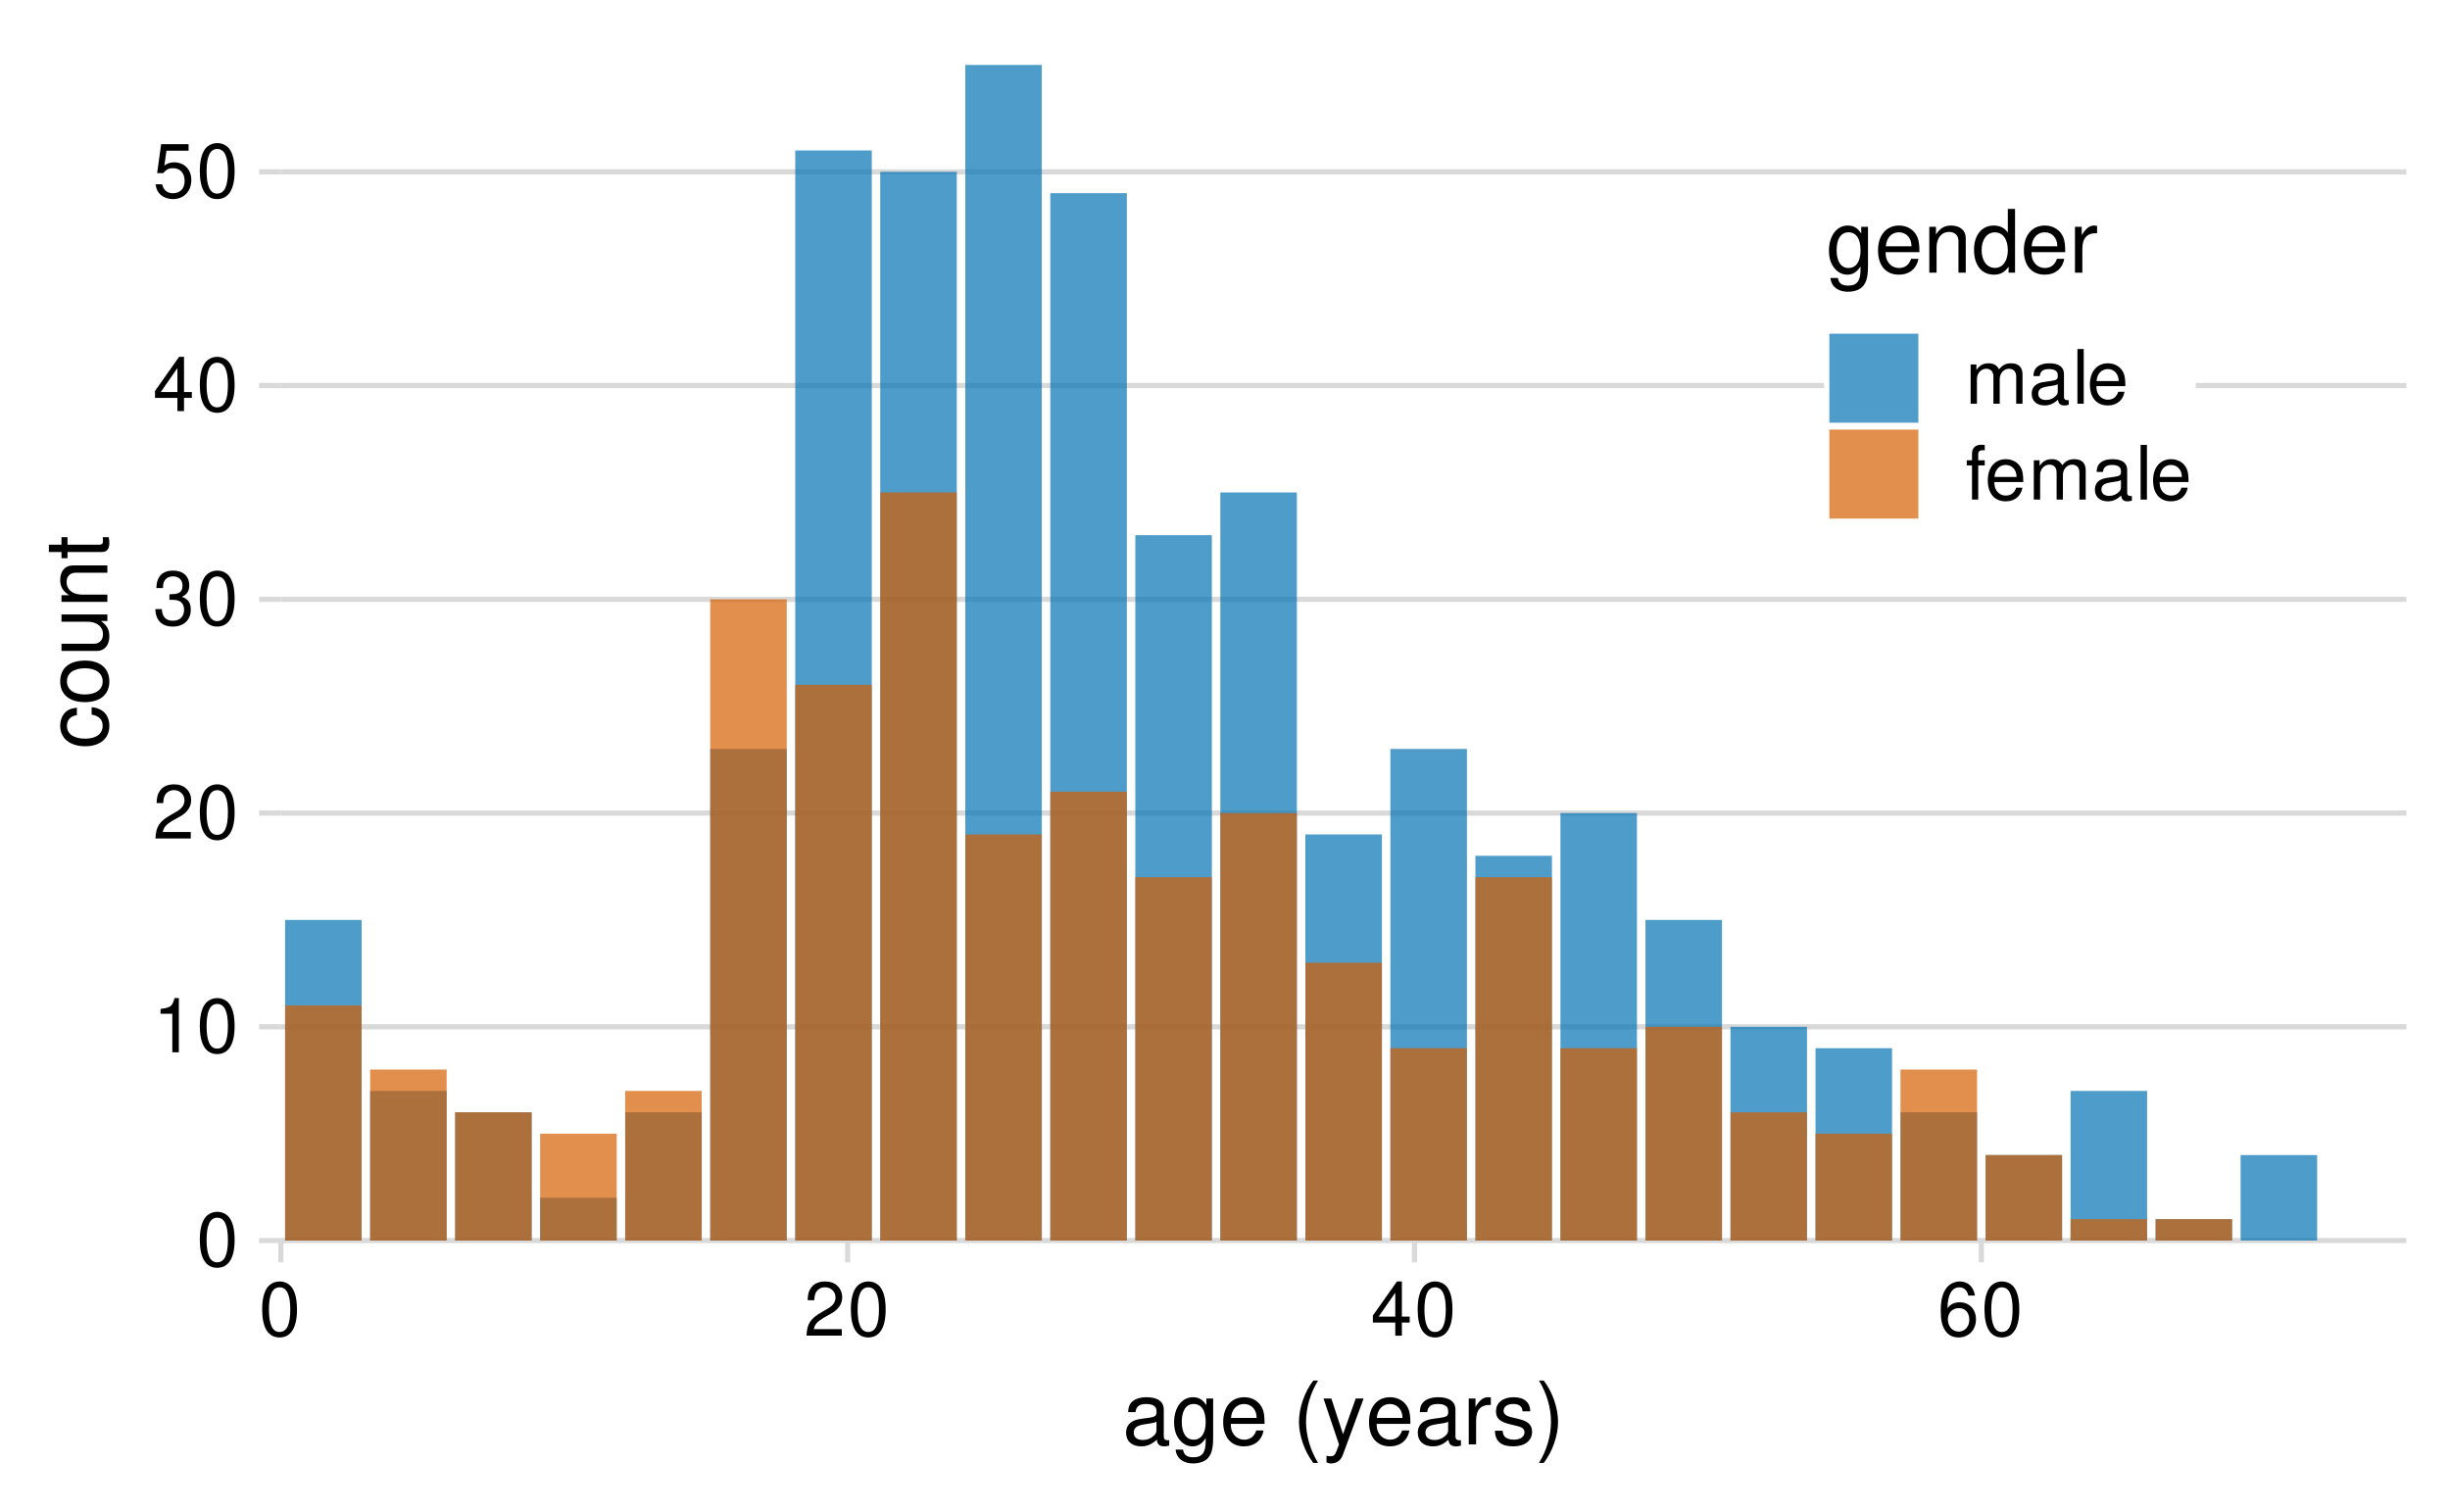 <?xml version="1.0" encoding="UTF-8"?>
<svg xmlns="http://www.w3.org/2000/svg" xmlns:xlink="http://www.w3.org/1999/xlink" width="504" height="311" viewBox="0 0 504 311">
<defs>
<g>
<g id="glyph-0-0">
<path d="M 4.234 -11.156 C 3.219 -11.156 2.297 -10.688 1.734 -9.938 C 1.016 -8.938 0.656 -7.469 0.656 -5.391 C 0.656 -1.641 1.891 0.359 4.234 0.359 C 6.547 0.359 7.812 -1.641 7.812 -5.312 C 7.812 -7.469 7.484 -8.906 6.75 -9.938 C 6.188 -10.703 5.281 -11.156 4.234 -11.156 Z M 4.234 -9.953 C 5.703 -9.953 6.438 -8.453 6.438 -5.422 C 6.438 -2.25 5.719 -0.766 4.203 -0.766 C 2.781 -0.766 2.047 -2.312 2.047 -5.375 C 2.047 -8.453 2.781 -9.953 4.234 -9.953 Z M 4.234 -9.953 "/>
</g>
<g id="glyph-0-1">
<path d="M 4 -7.938 L 4 0 L 5.344 0 L 5.344 -11.156 L 4.453 -11.156 C 3.984 -9.438 3.672 -9.203 1.578 -8.922 L 1.578 -7.938 Z M 4 -7.938 "/>
</g>
<g id="glyph-0-2">
<path d="M 7.797 -1.344 L 2.047 -1.344 C 2.188 -2.266 2.688 -2.859 4.031 -3.672 L 5.562 -4.531 C 7.094 -5.375 7.875 -6.531 7.875 -7.891 C 7.875 -8.828 7.516 -9.688 6.859 -10.281 C 6.219 -10.875 5.406 -11.156 4.375 -11.156 C 2.984 -11.156 1.953 -10.656 1.359 -9.703 C 0.969 -9.109 0.797 -8.422 0.766 -7.297 L 2.125 -7.297 C 2.172 -8.047 2.266 -8.5 2.453 -8.875 C 2.812 -9.547 3.516 -9.969 4.328 -9.969 C 5.562 -9.969 6.5 -9.062 6.5 -7.859 C 6.5 -6.969 5.984 -6.203 5.016 -5.641 L 3.594 -4.812 C 1.312 -3.5 0.641 -2.453 0.531 -0.016 L 7.797 -0.016 Z M 7.797 -1.344 "/>
</g>
<g id="glyph-0-3">
<path d="M 3.406 -5.141 L 4.156 -5.141 C 5.625 -5.141 6.422 -4.438 6.422 -3.094 C 6.422 -1.703 5.562 -0.844 4.156 -0.844 C 2.672 -0.844 1.938 -1.609 1.844 -3.234 L 0.5 -3.234 C 0.562 -2.344 0.703 -1.766 0.969 -1.266 C 1.547 -0.188 2.609 0.359 4.109 0.359 C 6.359 0.359 7.797 -1 7.797 -3.109 C 7.797 -4.531 7.266 -5.312 5.953 -5.766 C 6.969 -6.188 7.484 -6.953 7.484 -8.078 C 7.484 -10 6.234 -11.156 4.156 -11.156 C 1.938 -11.156 0.766 -9.922 0.719 -7.562 L 2.078 -7.562 C 2.094 -8.234 2.156 -8.625 2.328 -8.953 C 2.641 -9.594 3.312 -9.969 4.156 -9.969 C 5.359 -9.969 6.094 -9.234 6.094 -8.031 C 6.094 -7.25 5.812 -6.766 5.219 -6.516 C 4.844 -6.359 4.344 -6.297 3.406 -6.281 Z M 3.406 -5.141 "/>
</g>
<g id="glyph-0-4">
<path d="M 5.047 -2.703 L 5.047 0 L 6.406 0 L 6.406 -2.703 L 8.016 -2.703 L 8.016 -3.922 L 6.406 -3.922 L 6.406 -11.156 L 5.391 -11.156 L 0.438 -4.141 L 0.438 -2.703 Z M 5.047 -3.922 L 1.625 -3.922 L 5.047 -8.844 Z M 5.047 -3.922 "/>
</g>
<g id="glyph-0-5">
<path d="M 7.344 -10.938 L 1.703 -10.938 L 0.875 -4.984 L 2.125 -4.984 C 2.766 -5.734 3.281 -6 4.156 -6 C 5.609 -6 6.531 -5 6.531 -3.375 C 6.531 -1.797 5.609 -0.844 4.141 -0.844 C 2.953 -0.844 2.219 -1.453 1.891 -2.688 L 0.547 -2.688 C 0.719 -1.781 0.875 -1.359 1.203 -0.953 C 1.812 -0.125 2.938 0.359 4.156 0.359 C 6.375 0.359 7.906 -1.25 7.906 -3.562 C 7.906 -5.719 6.484 -7.203 4.375 -7.203 C 3.609 -7.203 2.984 -7 2.359 -6.531 L 2.797 -9.594 L 7.344 -9.594 Z M 7.344 -10.938 "/>
</g>
<g id="glyph-0-6">
<path d="M 7.688 -8.25 C 7.422 -10.078 6.25 -11.156 4.578 -11.156 C 3.375 -11.156 2.297 -10.562 1.656 -9.562 C 0.953 -8.469 0.656 -7.109 0.656 -5.094 C 0.656 -3.203 0.922 -2.016 1.594 -1.031 C 2.172 -0.125 3.125 0.359 4.328 0.359 C 6.422 0.359 7.906 -1.203 7.906 -3.375 C 7.906 -5.422 6.531 -6.875 4.562 -6.875 C 3.484 -6.875 2.641 -6.484 2.047 -5.656 C 2.062 -8.422 2.938 -9.953 4.484 -9.953 C 5.438 -9.953 6.109 -9.328 6.328 -8.25 Z M 4.391 -5.672 C 5.703 -5.672 6.531 -4.75 6.531 -3.266 C 6.531 -1.859 5.594 -0.844 4.344 -0.844 C 3.078 -0.844 2.125 -1.906 2.125 -3.328 C 2.125 -4.719 3.047 -5.672 4.391 -5.672 Z M 4.391 -5.672 "/>
</g>
<g id="glyph-0-7">
<path d="M 1.078 -8.078 L 1.078 0 L 2.375 0 L 2.375 -5.078 C 2.375 -6.25 3.219 -7.188 4.266 -7.188 C 5.234 -7.188 5.766 -6.594 5.766 -5.562 L 5.766 0 L 7.062 0 L 7.062 -5.078 C 7.062 -6.25 7.906 -7.188 8.953 -7.188 C 9.906 -7.188 10.453 -6.578 10.453 -5.562 L 10.453 0 L 11.75 0 L 11.75 -6.062 C 11.75 -7.516 10.922 -8.312 9.406 -8.312 C 8.328 -8.312 7.688 -7.984 6.922 -7.078 C 6.453 -7.938 5.797 -8.312 4.75 -8.312 C 3.672 -8.312 2.953 -7.906 2.266 -6.938 L 2.266 -8.078 Z M 1.078 -8.078 "/>
</g>
<g id="glyph-0-8">
<path d="M 8.25 -0.75 C 8.109 -0.719 8.047 -0.719 7.969 -0.719 C 7.531 -0.719 7.281 -0.953 7.281 -1.359 L 7.281 -6.109 C 7.281 -7.547 6.234 -8.312 4.234 -8.312 C 3.047 -8.312 2.109 -7.969 1.562 -7.375 C 1.188 -6.953 1.031 -6.5 1 -5.688 L 2.297 -5.688 C 2.406 -6.672 2.984 -7.125 4.188 -7.125 C 5.359 -7.125 6 -6.688 6 -5.922 L 6 -5.578 C 5.984 -5.031 5.703 -4.828 4.656 -4.688 C 2.844 -4.453 2.562 -4.391 2.062 -4.188 C 1.125 -3.797 0.641 -3.078 0.641 -2.031 C 0.641 -0.578 1.672 0.359 3.297 0.359 C 4.312 0.359 5.141 0 6.047 -0.828 C 6.141 0 6.531 0.359 7.375 0.359 C 7.656 0.359 7.812 0.328 8.25 0.219 Z M 6 -2.547 C 6 -2.109 5.875 -1.844 5.484 -1.5 C 4.969 -1.016 4.328 -0.766 3.578 -0.766 C 2.578 -0.766 1.984 -1.25 1.984 -2.062 C 1.984 -2.922 2.547 -3.344 3.938 -3.547 C 5.312 -3.734 5.562 -3.797 6 -4 Z M 6 -2.547 "/>
</g>
<g id="glyph-0-9">
<path d="M 2.344 -11.25 L 1.047 -11.25 L 1.047 0 L 2.344 0 Z M 2.344 -11.25 "/>
</g>
<g id="glyph-0-10">
<path d="M 7.906 -3.609 C 7.906 -4.844 7.812 -5.578 7.594 -6.188 C 7.062 -7.516 5.828 -8.312 4.312 -8.312 C 2.062 -8.312 0.609 -6.594 0.609 -3.938 C 0.609 -1.266 2 0.359 4.281 0.359 C 6.141 0.359 7.422 -0.688 7.734 -2.453 L 6.453 -2.453 C 6.094 -1.391 5.359 -0.828 4.328 -0.828 C 3.516 -0.828 2.828 -1.203 2.391 -1.875 C 2.078 -2.344 1.969 -2.812 1.953 -3.609 Z M 1.984 -4.656 C 2.094 -6.156 3 -7.125 4.297 -7.125 C 5.609 -7.125 6.531 -6.109 6.531 -4.656 Z M 1.984 -4.656 "/>
</g>
<g id="glyph-0-11">
<path d="M 3.984 -8.078 L 2.641 -8.078 L 2.641 -9.344 C 2.641 -9.891 2.938 -10.156 3.531 -10.156 C 3.641 -10.156 3.688 -10.156 3.984 -10.141 L 3.984 -11.219 C 3.688 -11.266 3.516 -11.281 3.25 -11.281 C 2.062 -11.281 1.359 -10.609 1.359 -9.453 L 1.359 -8.078 L 0.281 -8.078 L 0.281 -7.031 L 1.359 -7.031 L 1.359 0 L 2.641 0 L 2.641 -7.031 L 3.984 -7.031 Z M 3.984 -8.078 "/>
</g>
<g id="glyph-1-0">
<path d="M 9.625 -0.875 C 9.469 -0.844 9.391 -0.844 9.312 -0.844 C 8.781 -0.844 8.5 -1.109 8.5 -1.578 L 8.5 -7.125 C 8.5 -8.797 7.266 -9.703 4.953 -9.703 C 3.562 -9.703 2.469 -9.312 1.812 -8.609 C 1.391 -8.125 1.203 -7.578 1.172 -6.641 L 2.688 -6.641 C 2.812 -7.797 3.484 -8.312 4.891 -8.312 C 6.266 -8.312 7 -7.812 7 -6.906 L 7 -6.516 C 6.984 -5.875 6.656 -5.641 5.438 -5.469 C 3.312 -5.203 2.984 -5.125 2.406 -4.891 C 1.312 -4.422 0.75 -3.594 0.75 -2.375 C 0.75 -0.672 1.938 0.406 3.859 0.406 C 5.047 0.406 6 0 7.062 -0.969 C 7.156 0 7.625 0.406 8.609 0.406 C 8.922 0.406 9.125 0.375 9.625 0.25 Z M 7 -2.969 C 7 -2.469 6.859 -2.156 6.406 -1.75 C 5.797 -1.188 5.062 -0.906 4.172 -0.906 C 3 -0.906 2.328 -1.453 2.328 -2.406 C 2.328 -3.406 2.969 -3.906 4.594 -4.141 C 6.188 -4.359 6.5 -4.422 7 -4.656 Z M 7 -2.969 "/>
</g>
<g id="glyph-1-1">
<path d="M 7.266 -9.438 L 7.266 -8.062 C 6.516 -9.203 5.688 -9.703 4.5 -9.703 C 2.219 -9.703 0.625 -7.578 0.625 -4.547 C 0.625 -2.969 1.016 -1.812 1.812 -0.859 C 2.516 -0.031 3.422 0.406 4.391 0.406 C 5.531 0.406 6.344 -0.094 7.125 -1.281 L 7.125 -0.797 C 7.125 1.734 6.422 2.656 4.547 2.656 C 3.281 2.656 2.609 2.156 2.469 1.078 L 0.938 1.078 C 1.078 2.828 2.469 3.922 4.516 3.922 C 5.906 3.922 7.062 3.469 7.672 2.719 C 8.391 1.844 8.656 0.672 8.656 -1.547 L 8.656 -9.438 Z M 4.641 -8.312 C 6.234 -8.312 7.125 -6.984 7.125 -4.594 C 7.125 -2.297 6.203 -0.969 4.641 -0.969 C 3.094 -0.969 2.203 -2.328 2.203 -4.641 C 2.203 -6.953 3.094 -8.312 4.641 -8.312 Z M 4.641 -8.312 "/>
</g>
<g id="glyph-1-2">
<path d="M 9.234 -4.219 C 9.234 -5.656 9.125 -6.516 8.859 -7.219 C 8.25 -8.766 6.797 -9.703 5.047 -9.703 C 2.406 -9.703 0.719 -7.703 0.719 -4.594 C 0.719 -1.469 2.344 0.406 5 0.406 C 7.156 0.406 8.656 -0.812 9.031 -2.859 L 7.531 -2.859 C 7.109 -1.625 6.266 -0.969 5.062 -0.969 C 4.109 -0.969 3.297 -1.406 2.797 -2.203 C 2.438 -2.734 2.297 -3.281 2.281 -4.219 Z M 2.328 -5.438 C 2.453 -7.188 3.516 -8.312 5.016 -8.312 C 6.547 -8.312 7.609 -7.125 7.609 -5.438 Z M 2.328 -5.438 "/>
</g>
<g id="glyph-1-3">
</g>
<g id="glyph-1-4">
<path d="M 4.25 -13.125 C 2.453 -10.766 1.312 -7.484 1.312 -4.656 C 1.312 -1.812 2.453 1.453 4.25 3.812 L 5.234 3.812 C 3.656 1.234 2.766 -1.781 2.766 -4.656 C 2.766 -7.531 3.656 -10.562 5.234 -13.125 Z M 4.25 -13.125 "/>
</g>
<g id="glyph-1-5">
<path d="M 6.984 -9.438 L 4.375 -2.094 L 1.969 -9.438 L 0.359 -9.438 L 3.547 0.031 L 2.969 1.531 C 2.719 2.203 2.391 2.453 1.766 2.453 C 1.516 2.453 1.297 2.406 0.969 2.344 L 0.969 3.688 C 1.281 3.859 1.578 3.922 1.984 3.922 C 2.469 3.922 2.984 3.766 3.391 3.469 C 3.859 3.125 4.125 2.734 4.406 1.984 L 8.609 -9.438 Z M 6.984 -9.438 "/>
</g>
<g id="glyph-1-6">
<path d="M 1.234 -9.438 L 1.234 0 L 2.75 0 L 2.75 -4.891 C 2.766 -7.156 3.703 -8.172 5.781 -8.125 L 5.781 -9.641 C 5.531 -9.688 5.375 -9.703 5.203 -9.703 C 4.234 -9.703 3.484 -9.125 2.625 -7.719 L 2.625 -9.438 Z M 1.234 -9.438 "/>
</g>
<g id="glyph-1-7">
<path d="M 7.891 -6.797 C 7.859 -8.656 6.641 -9.703 4.469 -9.703 C 2.266 -9.703 0.844 -8.562 0.844 -6.828 C 0.844 -5.344 1.609 -4.641 3.828 -4.109 L 5.234 -3.766 C 6.281 -3.516 6.703 -3.125 6.703 -2.469 C 6.703 -1.562 5.812 -0.969 4.5 -0.969 C 3.688 -0.969 3 -1.203 2.625 -1.609 C 2.391 -1.875 2.281 -2.141 2.203 -2.812 L 0.609 -2.812 C 0.688 -0.625 1.906 0.406 4.375 0.406 C 6.75 0.406 8.266 -0.75 8.266 -2.578 C 8.266 -3.984 7.469 -4.75 5.594 -5.203 L 4.156 -5.547 C 2.938 -5.828 2.406 -6.234 2.406 -6.891 C 2.406 -7.781 3.188 -8.312 4.406 -8.312 C 5.609 -8.312 6.266 -7.797 6.297 -6.797 Z M 7.891 -6.797 "/>
</g>
<g id="glyph-1-8">
<path d="M 1.672 3.812 C 3.469 1.453 4.609 -1.812 4.609 -4.641 C 4.609 -7.484 3.469 -10.766 1.672 -13.125 L 0.688 -13.125 C 2.266 -10.547 3.156 -7.531 3.156 -4.641 C 3.156 -1.781 2.266 1.266 0.688 3.812 Z M 1.672 3.812 "/>
</g>
<g id="glyph-1-9">
<path d="M 1.266 -9.438 L 1.266 0 L 2.766 0 L 2.766 -5.203 C 2.766 -7.125 3.781 -8.391 5.328 -8.391 C 6.516 -8.391 7.266 -7.672 7.266 -6.531 L 7.266 0 L 8.766 0 L 8.766 -7.125 C 8.766 -8.688 7.594 -9.703 5.781 -9.703 C 4.375 -9.703 3.469 -9.156 2.641 -7.844 L 2.641 -9.438 Z M 1.266 -9.438 "/>
</g>
<g id="glyph-1-10">
<path d="M 8.906 -13.125 L 7.422 -13.125 L 7.422 -8.25 C 6.781 -9.203 5.781 -9.703 4.516 -9.703 C 2.062 -9.703 0.469 -7.734 0.469 -4.734 C 0.469 -1.547 2.016 0.406 4.578 0.406 C 5.875 0.406 6.766 -0.078 7.578 -1.234 L 7.578 0 L 8.906 0 Z M 4.766 -8.297 C 6.391 -8.297 7.422 -6.875 7.422 -4.609 C 7.422 -2.438 6.375 -0.984 4.781 -0.984 C 3.125 -0.984 2.031 -2.453 2.031 -4.641 C 2.031 -6.844 3.125 -8.297 4.766 -8.297 Z M 4.766 -8.297 "/>
</g>
<g id="glyph-2-0">
<path d="M -6.266 -8.484 C -7.188 -8.406 -7.781 -8.203 -8.297 -7.844 C -9.188 -7.203 -9.703 -6.062 -9.703 -4.75 C -9.703 -2.203 -7.688 -0.562 -4.547 -0.562 C -1.516 -0.562 0.406 -2.172 0.406 -4.734 C 0.406 -6.984 -0.938 -8.406 -3.234 -8.594 L -3.234 -7.078 C -1.734 -6.828 -0.969 -6.047 -0.969 -4.766 C -0.969 -3.109 -2.328 -2.125 -4.547 -2.125 C -6.906 -2.125 -8.312 -3.094 -8.312 -4.734 C -8.312 -6 -7.578 -6.781 -6.266 -6.969 Z M -6.266 -8.484 "/>
</g>
<g id="glyph-2-1">
<path d="M -9.703 -4.891 C -9.703 -2.234 -7.812 -0.641 -4.641 -0.641 C -1.453 -0.641 0.406 -2.234 0.406 -4.906 C 0.406 -7.578 -1.469 -9.188 -4.578 -9.188 C -7.844 -9.188 -9.703 -7.625 -9.703 -4.891 Z M -8.312 -4.906 C -8.312 -6.609 -6.938 -7.609 -4.594 -7.609 C -2.359 -7.609 -0.969 -6.562 -0.969 -4.906 C -0.969 -3.234 -2.359 -2.219 -4.641 -2.219 C -6.938 -2.219 -8.312 -3.234 -8.312 -4.906 Z M -8.312 -4.906 "/>
</g>
<g id="glyph-2-2">
<path d="M 0 -8.672 L -9.438 -8.672 L -9.438 -7.188 L -4.094 -7.188 C -2.156 -7.188 -0.906 -6.172 -0.906 -4.609 C -0.906 -3.422 -1.625 -2.656 -2.75 -2.656 L -9.438 -2.656 L -9.438 -1.172 L -2.156 -1.172 C -0.594 -1.172 0.406 -2.344 0.406 -4.172 C 0.406 -5.562 -0.078 -6.438 -1.312 -7.328 L 0 -7.328 Z M 0 -8.672 "/>
</g>
<g id="glyph-2-3">
<path d="M -9.438 -1.266 L 0 -1.266 L 0 -2.766 L -5.203 -2.766 C -7.125 -2.766 -8.391 -3.781 -8.391 -5.328 C -8.391 -6.516 -7.672 -7.266 -6.531 -7.266 L 0 -7.266 L 0 -8.766 L -7.125 -8.766 C -8.688 -8.766 -9.703 -7.594 -9.703 -5.781 C -9.703 -4.375 -9.156 -3.469 -7.844 -2.641 L -9.438 -2.641 Z M -9.438 -1.266 "/>
</g>
<g id="glyph-2-4">
<path d="M -9.438 -4.578 L -9.438 -3.031 L -12.031 -3.031 L -12.031 -1.531 L -9.438 -1.531 L -9.438 -0.25 L -8.203 -0.25 L -8.203 -1.531 L -1.078 -1.531 C -0.109 -1.531 0.406 -2.172 0.406 -3.344 C 0.406 -3.75 0.375 -4.062 0.281 -4.578 L -0.969 -4.578 C -0.922 -4.359 -0.906 -4.156 -0.906 -3.859 C -0.906 -3.203 -1.078 -3.031 -1.75 -3.031 L -8.203 -3.031 L -8.203 -4.578 Z M -9.438 -4.578 "/>
</g>
</g>
</defs>
<rect x="-50.4" y="-31.1" width="604.8" height="373.2" fill="rgb(100%, 100%, 100%)" fill-opacity="1"/>
<path fill="none" stroke-width="1.067" stroke-linecap="butt" stroke-linejoin="round" stroke="rgb(85.098%, 85.098%, 85.098%)" stroke-opacity="1" stroke-miterlimit="10" d="M 57.777 255.223 L 495.035 255.223 "/>
<path fill="none" stroke-width="1.067" stroke-linecap="butt" stroke-linejoin="round" stroke="rgb(85.098%, 85.098%, 85.098%)" stroke-opacity="1" stroke-miterlimit="10" d="M 57.777 211.25 L 495.035 211.25 "/>
<path fill="none" stroke-width="1.067" stroke-linecap="butt" stroke-linejoin="round" stroke="rgb(85.098%, 85.098%, 85.098%)" stroke-opacity="1" stroke-miterlimit="10" d="M 57.777 167.273 L 495.035 167.273 "/>
<path fill="none" stroke-width="1.067" stroke-linecap="butt" stroke-linejoin="round" stroke="rgb(85.098%, 85.098%, 85.098%)" stroke-opacity="1" stroke-miterlimit="10" d="M 57.777 123.301 L 495.035 123.301 "/>
<path fill="none" stroke-width="1.067" stroke-linecap="butt" stroke-linejoin="round" stroke="rgb(85.098%, 85.098%, 85.098%)" stroke-opacity="1" stroke-miterlimit="10" d="M 57.777 79.324 L 495.035 79.324 "/>
<path fill="none" stroke-width="1.067" stroke-linecap="butt" stroke-linejoin="round" stroke="rgb(85.098%, 85.098%, 85.098%)" stroke-opacity="1" stroke-miterlimit="10" d="M 57.777 35.352 L 495.035 35.352 "/>
<path fill-rule="nonzero" fill="rgb(0%, 44.706%, 69.804%)" fill-opacity="0.698" d="M 58.648 255.223 L 74.391 255.223 L 74.391 189.262 L 58.648 189.262 Z M 58.648 255.223 "/>
<path fill-rule="nonzero" fill="rgb(83.529%, 36.863%, 0%)" fill-opacity="0.698" d="M 58.648 255.223 L 74.391 255.223 L 74.391 206.852 L 58.648 206.852 Z M 58.648 255.223 "/>
<path fill-rule="nonzero" fill="rgb(0%, 44.706%, 69.804%)" fill-opacity="0.698" d="M 76.141 255.223 L 91.883 255.223 L 91.883 224.441 L 76.141 224.441 Z M 76.141 255.223 "/>
<path fill-rule="nonzero" fill="rgb(83.529%, 36.863%, 0%)" fill-opacity="0.698" d="M 76.141 255.223 L 91.883 255.223 L 91.883 220.043 L 76.141 220.043 Z M 76.141 255.223 "/>
<path fill-rule="nonzero" fill="rgb(0%, 44.706%, 69.804%)" fill-opacity="0.698" d="M 93.629 255.223 L 109.371 255.223 L 109.371 228.836 L 93.629 228.836 Z M 93.629 255.223 "/>
<path fill-rule="nonzero" fill="rgb(83.529%, 36.863%, 0%)" fill-opacity="0.698" d="M 93.629 255.223 L 109.371 255.223 L 109.371 228.836 L 93.629 228.836 Z M 93.629 255.223 "/>
<path fill-rule="nonzero" fill="rgb(0%, 44.706%, 69.804%)" fill-opacity="0.698" d="M 111.121 255.223 L 126.863 255.223 L 126.863 246.426 L 111.121 246.426 Z M 111.121 255.223 "/>
<path fill-rule="nonzero" fill="rgb(83.529%, 36.863%, 0%)" fill-opacity="0.698" d="M 111.121 255.223 L 126.863 255.223 L 126.863 233.234 L 111.121 233.234 Z M 111.121 255.223 "/>
<path fill-rule="nonzero" fill="rgb(0%, 44.706%, 69.804%)" fill-opacity="0.698" d="M 128.609 255.223 L 144.352 255.223 L 144.352 228.836 L 128.609 228.836 Z M 128.609 255.223 "/>
<path fill-rule="nonzero" fill="rgb(83.529%, 36.863%, 0%)" fill-opacity="0.698" d="M 128.609 255.223 L 144.352 255.223 L 144.352 224.441 L 128.609 224.441 Z M 128.609 255.223 "/>
<path fill-rule="nonzero" fill="rgb(0%, 44.706%, 69.804%)" fill-opacity="0.698" d="M 146.102 255.223 L 161.844 255.223 L 161.844 154.082 L 146.102 154.082 Z M 146.102 255.223 "/>
<path fill-rule="nonzero" fill="rgb(83.529%, 36.863%, 0%)" fill-opacity="0.698" d="M 146.102 255.223 L 161.844 255.223 L 161.844 123.297 L 146.102 123.297 Z M 146.102 255.223 "/>
<path fill-rule="nonzero" fill="rgb(0%, 44.706%, 69.804%)" fill-opacity="0.698" d="M 163.594 255.223 L 179.336 255.223 L 179.336 30.953 L 163.594 30.953 Z M 163.594 255.223 "/>
<path fill-rule="nonzero" fill="rgb(83.529%, 36.863%, 0%)" fill-opacity="0.698" d="M 163.594 255.223 L 179.336 255.223 L 179.336 140.887 L 163.594 140.887 Z M 163.594 255.223 "/>
<path fill-rule="nonzero" fill="rgb(0%, 44.706%, 69.804%)" fill-opacity="0.698" d="M 181.082 255.223 L 196.824 255.223 L 196.824 35.348 L 181.082 35.348 Z M 181.082 255.223 "/>
<path fill-rule="nonzero" fill="rgb(83.529%, 36.863%, 0%)" fill-opacity="0.698" d="M 181.082 255.223 L 196.824 255.223 L 196.824 101.312 L 181.082 101.312 Z M 181.082 255.223 "/>
<path fill-rule="nonzero" fill="rgb(0%, 44.706%, 69.804%)" fill-opacity="0.698" d="M 198.574 255.223 L 214.316 255.223 L 214.316 13.363 L 198.574 13.363 Z M 198.574 255.223 "/>
<path fill-rule="nonzero" fill="rgb(83.529%, 36.863%, 0%)" fill-opacity="0.698" d="M 198.574 255.223 L 214.316 255.223 L 214.316 171.672 L 198.574 171.672 Z M 198.574 255.223 "/>
<path fill-rule="nonzero" fill="rgb(0%, 44.706%, 69.804%)" fill-opacity="0.698" d="M 216.062 255.223 L 231.805 255.223 L 231.805 39.746 L 216.062 39.746 Z M 216.062 255.223 "/>
<path fill-rule="nonzero" fill="rgb(83.529%, 36.863%, 0%)" fill-opacity="0.698" d="M 216.062 255.223 L 231.805 255.223 L 231.805 162.875 L 216.062 162.875 Z M 216.062 255.223 "/>
<path fill-rule="nonzero" fill="rgb(0%, 44.706%, 69.804%)" fill-opacity="0.698" d="M 233.555 255.223 L 249.297 255.223 L 249.297 110.105 L 233.555 110.105 Z M 233.555 255.223 "/>
<path fill-rule="nonzero" fill="rgb(83.529%, 36.863%, 0%)" fill-opacity="0.698" d="M 233.555 255.223 L 249.297 255.223 L 249.297 180.465 L 233.555 180.465 Z M 233.555 255.223 "/>
<path fill-rule="nonzero" fill="rgb(0%, 44.706%, 69.804%)" fill-opacity="0.698" d="M 251.043 255.223 L 266.785 255.223 L 266.785 101.312 L 251.043 101.312 Z M 251.043 255.223 "/>
<path fill-rule="nonzero" fill="rgb(83.529%, 36.863%, 0%)" fill-opacity="0.698" d="M 251.043 255.223 L 266.785 255.223 L 266.785 167.273 L 251.043 167.273 Z M 251.043 255.223 "/>
<path fill-rule="nonzero" fill="rgb(0%, 44.706%, 69.804%)" fill-opacity="0.698" d="M 268.535 255.223 L 284.277 255.223 L 284.277 171.672 L 268.535 171.672 Z M 268.535 255.223 "/>
<path fill-rule="nonzero" fill="rgb(83.529%, 36.863%, 0%)" fill-opacity="0.698" d="M 268.535 255.223 L 284.277 255.223 L 284.277 198.055 L 268.535 198.055 Z M 268.535 255.223 "/>
<path fill-rule="nonzero" fill="rgb(0%, 44.706%, 69.804%)" fill-opacity="0.698" d="M 286.023 255.223 L 301.766 255.223 L 301.766 154.082 L 286.023 154.082 Z M 286.023 255.223 "/>
<path fill-rule="nonzero" fill="rgb(83.529%, 36.863%, 0%)" fill-opacity="0.698" d="M 286.023 255.223 L 301.766 255.223 L 301.766 215.645 L 286.023 215.645 Z M 286.023 255.223 "/>
<path fill-rule="nonzero" fill="rgb(0%, 44.706%, 69.804%)" fill-opacity="0.698" d="M 303.516 255.223 L 319.258 255.223 L 319.258 176.066 L 303.516 176.066 Z M 303.516 255.223 "/>
<path fill-rule="nonzero" fill="rgb(83.529%, 36.863%, 0%)" fill-opacity="0.698" d="M 303.516 255.223 L 319.258 255.223 L 319.258 180.465 L 303.516 180.465 Z M 303.516 255.223 "/>
<path fill-rule="nonzero" fill="rgb(0%, 44.706%, 69.804%)" fill-opacity="0.698" d="M 321.004 255.223 L 336.746 255.223 L 336.746 167.273 L 321.004 167.273 Z M 321.004 255.223 "/>
<path fill-rule="nonzero" fill="rgb(83.529%, 36.863%, 0%)" fill-opacity="0.698" d="M 321.004 255.223 L 336.746 255.223 L 336.746 215.645 L 321.004 215.645 Z M 321.004 255.223 "/>
<path fill-rule="nonzero" fill="rgb(0%, 44.706%, 69.804%)" fill-opacity="0.698" d="M 338.496 255.223 L 354.238 255.223 L 354.238 189.262 L 338.496 189.262 Z M 338.496 255.223 "/>
<path fill-rule="nonzero" fill="rgb(83.529%, 36.863%, 0%)" fill-opacity="0.698" d="M 338.496 255.223 L 354.238 255.223 L 354.238 211.246 L 338.496 211.246 Z M 338.496 255.223 "/>
<path fill-rule="nonzero" fill="rgb(0%, 44.706%, 69.804%)" fill-opacity="0.698" d="M 355.984 255.223 L 371.727 255.223 L 371.727 211.246 L 355.984 211.246 Z M 355.984 255.223 "/>
<path fill-rule="nonzero" fill="rgb(83.529%, 36.863%, 0%)" fill-opacity="0.698" d="M 355.984 255.223 L 371.727 255.223 L 371.727 228.836 L 355.984 228.836 Z M 355.984 255.223 "/>
<path fill-rule="nonzero" fill="rgb(0%, 44.706%, 69.804%)" fill-opacity="0.698" d="M 373.477 255.223 L 389.219 255.223 L 389.219 215.645 L 373.477 215.645 Z M 373.477 255.223 "/>
<path fill-rule="nonzero" fill="rgb(83.529%, 36.863%, 0%)" fill-opacity="0.698" d="M 373.477 255.223 L 389.219 255.223 L 389.219 233.234 L 373.477 233.234 Z M 373.477 255.223 "/>
<path fill-rule="nonzero" fill="rgb(0%, 44.706%, 69.804%)" fill-opacity="0.698" d="M 390.965 255.223 L 406.707 255.223 L 406.707 228.836 L 390.965 228.836 Z M 390.965 255.223 "/>
<path fill-rule="nonzero" fill="rgb(83.529%, 36.863%, 0%)" fill-opacity="0.698" d="M 390.965 255.223 L 406.707 255.223 L 406.707 220.043 L 390.965 220.043 Z M 390.965 255.223 "/>
<path fill-rule="nonzero" fill="rgb(0%, 44.706%, 69.804%)" fill-opacity="0.698" d="M 408.457 255.223 L 424.199 255.223 L 424.199 237.633 L 408.457 237.633 Z M 408.457 255.223 "/>
<path fill-rule="nonzero" fill="rgb(83.529%, 36.863%, 0%)" fill-opacity="0.698" d="M 408.457 255.223 L 424.199 255.223 L 424.199 237.633 L 408.457 237.633 Z M 408.457 255.223 "/>
<path fill-rule="nonzero" fill="rgb(0%, 44.706%, 69.804%)" fill-opacity="0.698" d="M 425.945 255.223 L 441.688 255.223 L 441.688 224.441 L 425.945 224.441 Z M 425.945 255.223 "/>
<path fill-rule="nonzero" fill="rgb(83.529%, 36.863%, 0%)" fill-opacity="0.698" d="M 425.945 255.223 L 441.688 255.223 L 441.688 250.824 L 425.945 250.824 Z M 425.945 255.223 "/>
<path fill-rule="nonzero" fill="rgb(0%, 44.706%, 69.804%)" fill-opacity="0.698" d="M 443.438 255.223 L 459.18 255.223 L 459.18 250.824 L 443.438 250.824 Z M 443.438 255.223 "/>
<path fill-rule="nonzero" fill="rgb(83.529%, 36.863%, 0%)" fill-opacity="0.698" d="M 443.438 255.223 L 459.18 255.223 L 459.18 250.824 L 443.438 250.824 Z M 443.438 255.223 "/>
<path fill-rule="nonzero" fill="rgb(0%, 44.706%, 69.804%)" fill-opacity="0.698" d="M 460.926 255.223 L 476.668 255.223 L 476.668 237.633 L 460.926 237.633 Z M 460.926 255.223 "/>
<g fill="rgb(0%, 0%, 0%)" fill-opacity="1">
<use xlink:href="#glyph-0-0" x="40.449" y="260.47"/>
</g>
<g fill="rgb(0%, 0%, 0%)" fill-opacity="1">
<use xlink:href="#glyph-0-1" x="31.449" y="216.497"/>
<use xlink:href="#glyph-0-0" x="40.449" y="216.497"/>
</g>
<g fill="rgb(0%, 0%, 0%)" fill-opacity="1">
<use xlink:href="#glyph-0-2" x="31.449" y="172.521"/>
<use xlink:href="#glyph-0-0" x="40.449" y="172.521"/>
</g>
<g fill="rgb(0%, 0%, 0%)" fill-opacity="1">
<use xlink:href="#glyph-0-3" x="31.449" y="128.548"/>
<use xlink:href="#glyph-0-0" x="40.449" y="128.548"/>
</g>
<g fill="rgb(0%, 0%, 0%)" fill-opacity="1">
<use xlink:href="#glyph-0-4" x="31.449" y="84.571"/>
<use xlink:href="#glyph-0-0" x="40.449" y="84.571"/>
</g>
<g fill="rgb(0%, 0%, 0%)" fill-opacity="1">
<use xlink:href="#glyph-0-5" x="31.449" y="40.599"/>
<use xlink:href="#glyph-0-0" x="40.449" y="40.599"/>
</g>
<path fill="none" stroke-width="1.067" stroke-linecap="butt" stroke-linejoin="round" stroke="rgb(85.098%, 85.098%, 85.098%)" stroke-opacity="1" stroke-miterlimit="10" d="M 53.293 255.223 L 57.777 255.223 "/>
<path fill="none" stroke-width="1.067" stroke-linecap="butt" stroke-linejoin="round" stroke="rgb(85.098%, 85.098%, 85.098%)" stroke-opacity="1" stroke-miterlimit="10" d="M 53.293 211.25 L 57.777 211.25 "/>
<path fill="none" stroke-width="1.067" stroke-linecap="butt" stroke-linejoin="round" stroke="rgb(85.098%, 85.098%, 85.098%)" stroke-opacity="1" stroke-miterlimit="10" d="M 53.293 167.273 L 57.777 167.273 "/>
<path fill="none" stroke-width="1.067" stroke-linecap="butt" stroke-linejoin="round" stroke="rgb(85.098%, 85.098%, 85.098%)" stroke-opacity="1" stroke-miterlimit="10" d="M 53.293 123.301 L 57.777 123.301 "/>
<path fill="none" stroke-width="1.067" stroke-linecap="butt" stroke-linejoin="round" stroke="rgb(85.098%, 85.098%, 85.098%)" stroke-opacity="1" stroke-miterlimit="10" d="M 53.293 79.324 L 57.777 79.324 "/>
<path fill="none" stroke-width="1.067" stroke-linecap="butt" stroke-linejoin="round" stroke="rgb(85.098%, 85.098%, 85.098%)" stroke-opacity="1" stroke-miterlimit="10" d="M 53.293 35.352 L 57.777 35.352 "/>
<path fill="none" stroke-width="1.067" stroke-linecap="butt" stroke-linejoin="round" stroke="rgb(85.098%, 85.098%, 85.098%)" stroke-opacity="1" stroke-miterlimit="10" d="M 57.777 259.707 L 57.777 255.223 "/>
<path fill="none" stroke-width="1.067" stroke-linecap="butt" stroke-linejoin="round" stroke="rgb(85.098%, 85.098%, 85.098%)" stroke-opacity="1" stroke-miterlimit="10" d="M 174.379 259.707 L 174.379 255.223 "/>
<path fill="none" stroke-width="1.067" stroke-linecap="butt" stroke-linejoin="round" stroke="rgb(85.098%, 85.098%, 85.098%)" stroke-opacity="1" stroke-miterlimit="10" d="M 290.98 259.707 L 290.98 255.223 "/>
<path fill="none" stroke-width="1.067" stroke-linecap="butt" stroke-linejoin="round" stroke="rgb(85.098%, 85.098%, 85.098%)" stroke-opacity="1" stroke-miterlimit="10" d="M 407.582 259.707 L 407.582 255.223 "/>
<g fill="rgb(0%, 0%, 0%)" fill-opacity="1">
<use xlink:href="#glyph-0-0" x="53.277" y="274.798"/>
</g>
<g fill="rgb(0%, 0%, 0%)" fill-opacity="1">
<use xlink:href="#glyph-0-2" x="165.379" y="274.798"/>
<use xlink:href="#glyph-0-0" x="174.379" y="274.798"/>
</g>
<g fill="rgb(0%, 0%, 0%)" fill-opacity="1">
<use xlink:href="#glyph-0-4" x="281.98" y="274.798"/>
<use xlink:href="#glyph-0-0" x="290.98" y="274.798"/>
</g>
<g fill="rgb(0%, 0%, 0%)" fill-opacity="1">
<use xlink:href="#glyph-0-6" x="398.582" y="274.798"/>
<use xlink:href="#glyph-0-0" x="407.582" y="274.798"/>
</g>
<g fill="rgb(0%, 0%, 0%)" fill-opacity="1">
<use xlink:href="#glyph-1-0" x="230.906" y="297.157"/>
<use xlink:href="#glyph-1-1" x="240.906" y="297.157"/>
<use xlink:href="#glyph-1-2" x="250.906" y="297.157"/>
<use xlink:href="#glyph-1-3" x="260.906" y="297.157"/>
<use xlink:href="#glyph-1-4" x="265.906" y="297.157"/>
<use xlink:href="#glyph-1-5" x="271.906" y="297.157"/>
<use xlink:href="#glyph-1-2" x="280.906" y="297.157"/>
<use xlink:href="#glyph-1-0" x="290.906" y="297.157"/>
<use xlink:href="#glyph-1-6" x="300.906" y="297.157"/>
<use xlink:href="#glyph-1-7" x="306.906" y="297.157"/>
<use xlink:href="#glyph-1-8" x="315.906" y="297.157"/>
</g>
<g fill="rgb(0%, 0%, 0%)" fill-opacity="1">
<use xlink:href="#glyph-2-0" x="22.087" y="154.094"/>
<use xlink:href="#glyph-2-1" x="22.087" y="145.094"/>
<use xlink:href="#glyph-2-2" x="22.087" y="135.094"/>
<use xlink:href="#glyph-2-3" x="22.087" y="125.094"/>
<use xlink:href="#glyph-2-4" x="22.087" y="115.094"/>
</g>
<path fill-rule="nonzero" fill="rgb(100%, 100%, 100%)" fill-opacity="1" stroke-width="0.75" stroke-linecap="round" stroke-linejoin="round" stroke="rgb(100%, 100%, 100%)" stroke-opacity="1" stroke-miterlimit="10" d="M 375.617 107.398 L 451.309 107.398 L 451.309 40.98 L 375.617 40.98 Z M 375.617 107.398 "/>
<g fill="rgb(0%, 0%, 0%)" fill-opacity="1">
<use xlink:href="#glyph-1-1" x="375.617" y="56.103"/>
<use xlink:href="#glyph-1-2" x="385.617" y="56.103"/>
<use xlink:href="#glyph-1-9" x="395.617" y="56.103"/>
<use xlink:href="#glyph-1-10" x="405.617" y="56.103"/>
<use xlink:href="#glyph-1-2" x="415.617" y="56.103"/>
<use xlink:href="#glyph-1-6" x="425.617" y="56.103"/>
</g>
<path fill-rule="nonzero" fill="rgb(0%, 44.706%, 69.804%)" fill-opacity="0.698" d="M 376.324 86.965 L 394.633 86.965 L 394.633 68.656 L 376.324 68.656 Z M 376.324 86.965 "/>
<path fill-rule="nonzero" fill="rgb(83.529%, 36.863%, 0%)" fill-opacity="0.698" d="M 376.324 106.691 L 394.633 106.691 L 394.633 88.383 L 376.324 88.383 Z M 376.324 106.691 "/>
<g fill="rgb(0%, 0%, 0%)" fill-opacity="1">
<use xlink:href="#glyph-0-7" x="404.309" y="83.056"/>
<use xlink:href="#glyph-0-8" x="417.309" y="83.056"/>
<use xlink:href="#glyph-0-9" x="426.309" y="83.056"/>
<use xlink:href="#glyph-0-10" x="429.309" y="83.056"/>
</g>
<g fill="rgb(0%, 0%, 0%)" fill-opacity="1">
<use xlink:href="#glyph-0-11" x="404.309" y="102.782"/>
<use xlink:href="#glyph-0-10" x="408.309" y="102.782"/>
<use xlink:href="#glyph-0-7" x="417.309" y="102.782"/>
<use xlink:href="#glyph-0-8" x="430.309" y="102.782"/>
<use xlink:href="#glyph-0-9" x="439.309" y="102.782"/>
<use xlink:href="#glyph-0-10" x="442.309" y="102.782"/>
</g>
</svg>
